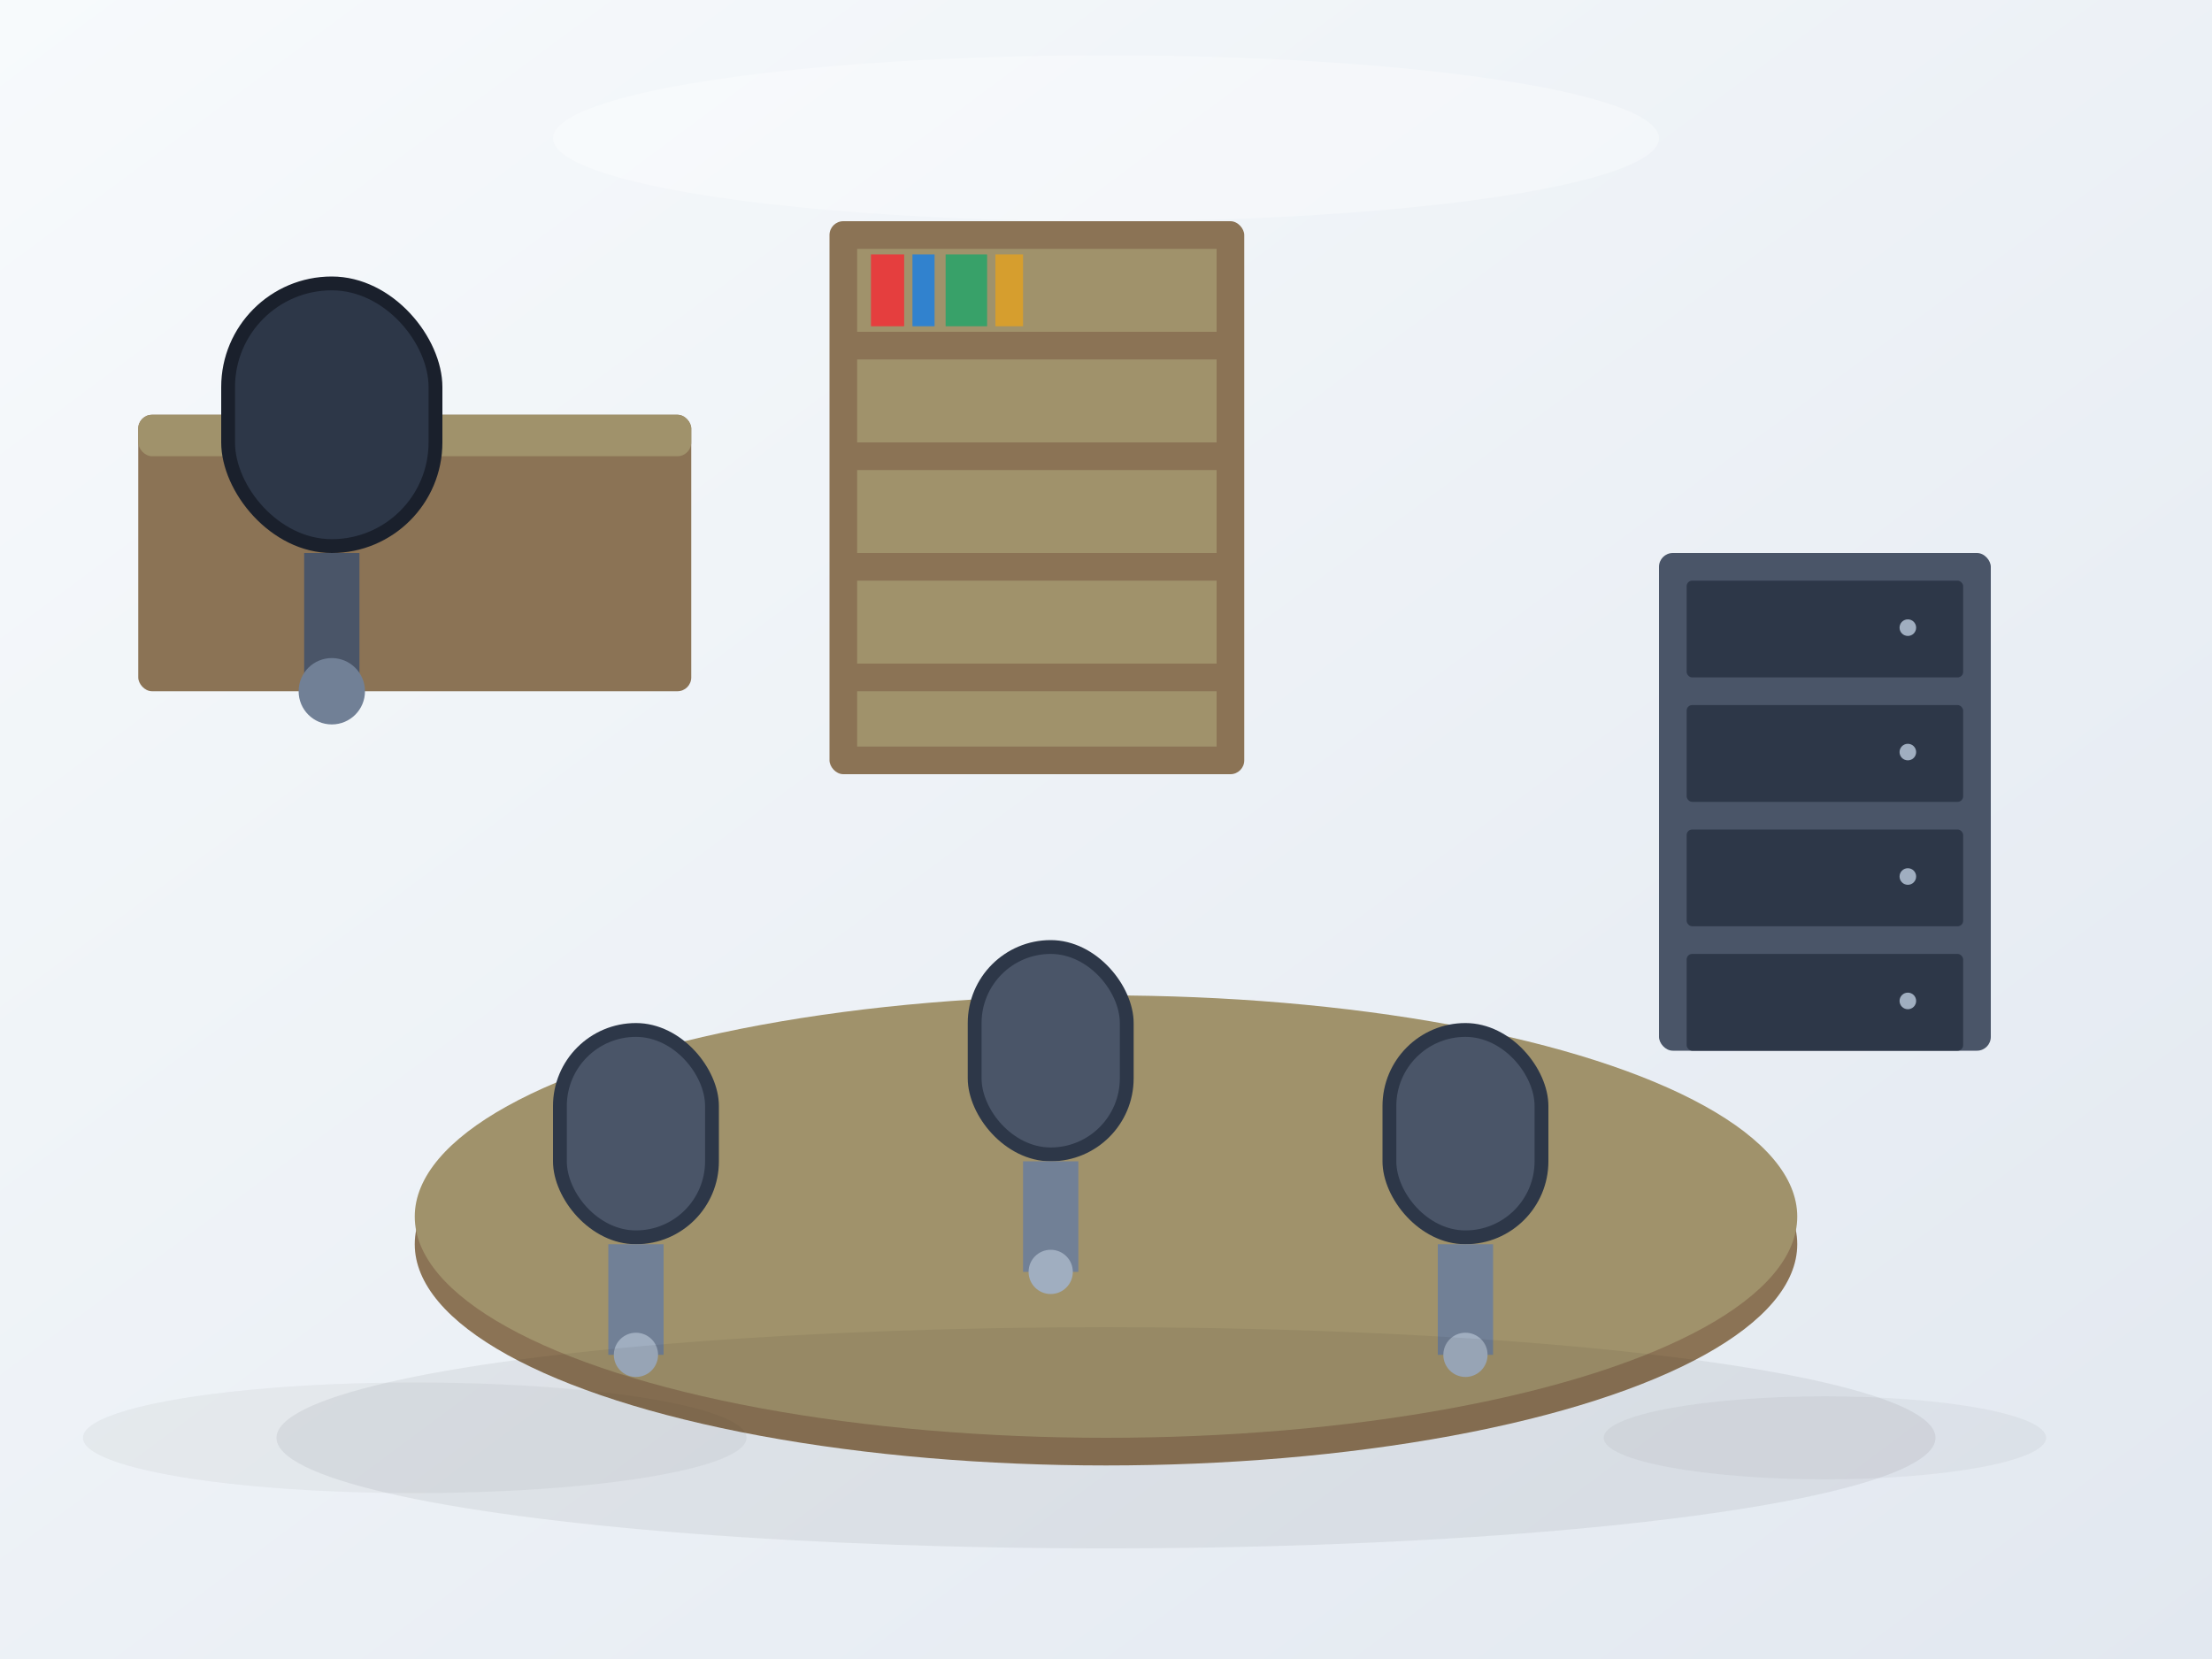 <svg xmlns="http://www.w3.org/2000/svg" viewBox="0 0 800 600" width="800" height="600">
  <rect x="0" y="0" width="800" height="600" fill="#333333" stroke="none"/>
  <defs>
    <linearGradient id="furnitureGradient" x1="0%" y1="0%" x2="100%" y2="100%">
      <stop offset="0%" style="stop-color:#F7FAFC;stop-opacity:1" />
      <stop offset="100%" style="stop-color:#E2E8F0;stop-opacity:1" />
    </linearGradient>
  </defs>
  
  <!-- Background -->
  <rect width="800" height="600" fill="url(#furnitureGradient)"/>
  
  <!-- Modern Conference Table -->
  <ellipse cx="400" cy="450" rx="250" ry="80" fill="#8B7355"/>
  <ellipse cx="400" cy="440" rx="250" ry="80" fill="#A0926B"/>
  
  <!-- Office Chairs around table -->
  <!-- Chair 1 -->
  <g transform="translate(200,350)">
    <rect x="0" y="20" width="60" height="80" fill="#2D3748" rx="30"/>
    <rect x="5" y="25" width="50" height="70" fill="#4A5568" rx="25"/>
    <rect x="20" y="100" width="20" height="40" fill="#718096"/>
    <circle cx="30" cy="140" r="8" fill="#A0AEC0"/>
  </g>
  
  <!-- Chair 2 -->
  <g transform="translate(350,320)">
    <rect x="0" y="20" width="60" height="80" fill="#2D3748" rx="30"/>
    <rect x="5" y="25" width="50" height="70" fill="#4A5568" rx="25"/>
    <rect x="20" y="100" width="20" height="40" fill="#718096"/>
    <circle cx="30" cy="140" r="8" fill="#A0AEC0"/>
  </g>
  
  <!-- Chair 3 -->
  <g transform="translate(500,350)">
    <rect x="0" y="20" width="60" height="80" fill="#2D3748" rx="30"/>
    <rect x="5" y="25" width="50" height="70" fill="#4A5568" rx="25"/>
    <rect x="20" y="100" width="20" height="40" fill="#718096"/>
    <circle cx="30" cy="140" r="8" fill="#A0AEC0"/>
  </g>
  
  <!-- Executive Desk -->
  <rect x="50" y="150" width="200" height="100" fill="#8B7355" rx="5"/>
  <rect x="50" y="150" width="200" height="15" fill="#A0926B" rx="5"/>
  
  <!-- Desk Chair -->
  <g transform="translate(80,80)">
    <rect x="0" y="20" width="80" height="100" fill="#1A202C" rx="40"/>
    <rect x="5" y="25" width="70" height="90" fill="#2D3748" rx="35"/>
    <rect x="30" y="120" width="20" height="50" fill="#4A5568"/>
    <circle cx="40" cy="170" r="12" fill="#718096"/>
  </g>
  
  <!-- Filing Cabinet -->
  <rect x="600" y="200" width="120" height="180" fill="#4A5568" rx="5"/>
  <rect x="610" y="210" width="100" height="35" fill="#2D3748" rx="2"/>
  <rect x="610" y="255" width="100" height="35" fill="#2D3748" rx="2"/>
  <rect x="610" y="300" width="100" height="35" fill="#2D3748" rx="2"/>
  <rect x="610" y="345" width="100" height="35" fill="#2D3748" rx="2"/>
  
  <!-- Handles -->
  <circle cx="690" cy="227" r="3" fill="#A0AEC0"/>
  <circle cx="690" cy="272" r="3" fill="#A0AEC0"/>
  <circle cx="690" cy="317" r="3" fill="#A0AEC0"/>
  <circle cx="690" cy="362" r="3" fill="#A0AEC0"/>
  
  <!-- Bookshelf -->
  <rect x="300" y="80" width="150" height="200" fill="#8B7355" rx="5"/>
  <rect x="310" y="90" width="130" height="30" fill="#A0926B"/>
  <rect x="310" y="130" width="130" height="30" fill="#A0926B"/>
  <rect x="310" y="170" width="130" height="30" fill="#A0926B"/>
  <rect x="310" y="210" width="130" height="30" fill="#A0926B"/>
  <rect x="310" y="250" width="130" height="20" fill="#A0926B"/>
  
  <!-- Books -->
  <rect x="315" y="92" width="12" height="26" fill="#E53E3E"/>
  <rect x="330" y="92" width="8" height="26" fill="#3182CE"/>
  <rect x="342" y="92" width="15" height="26" fill="#38A169"/>
  <rect x="360" y="92" width="10" height="26" fill="#D69E2E"/>
  
  <!-- Professional Lighting -->
  <ellipse cx="400" cy="50" rx="200" ry="30" fill="rgba(255,255,255,0.4)" opacity="0.8"/>
  
  <!-- Floor Shadows -->
  <ellipse cx="400" cy="520" rx="300" ry="40" fill="rgba(0,0,0,0.1)" opacity="0.6"/>
  <ellipse cx="150" cy="520" rx="120" ry="20" fill="rgba(0,0,0,0.1)" opacity="0.4"/>
  <ellipse cx="660" cy="520" rx="80" ry="15" fill="rgba(0,0,0,0.1)" opacity="0.4"/>
</svg>